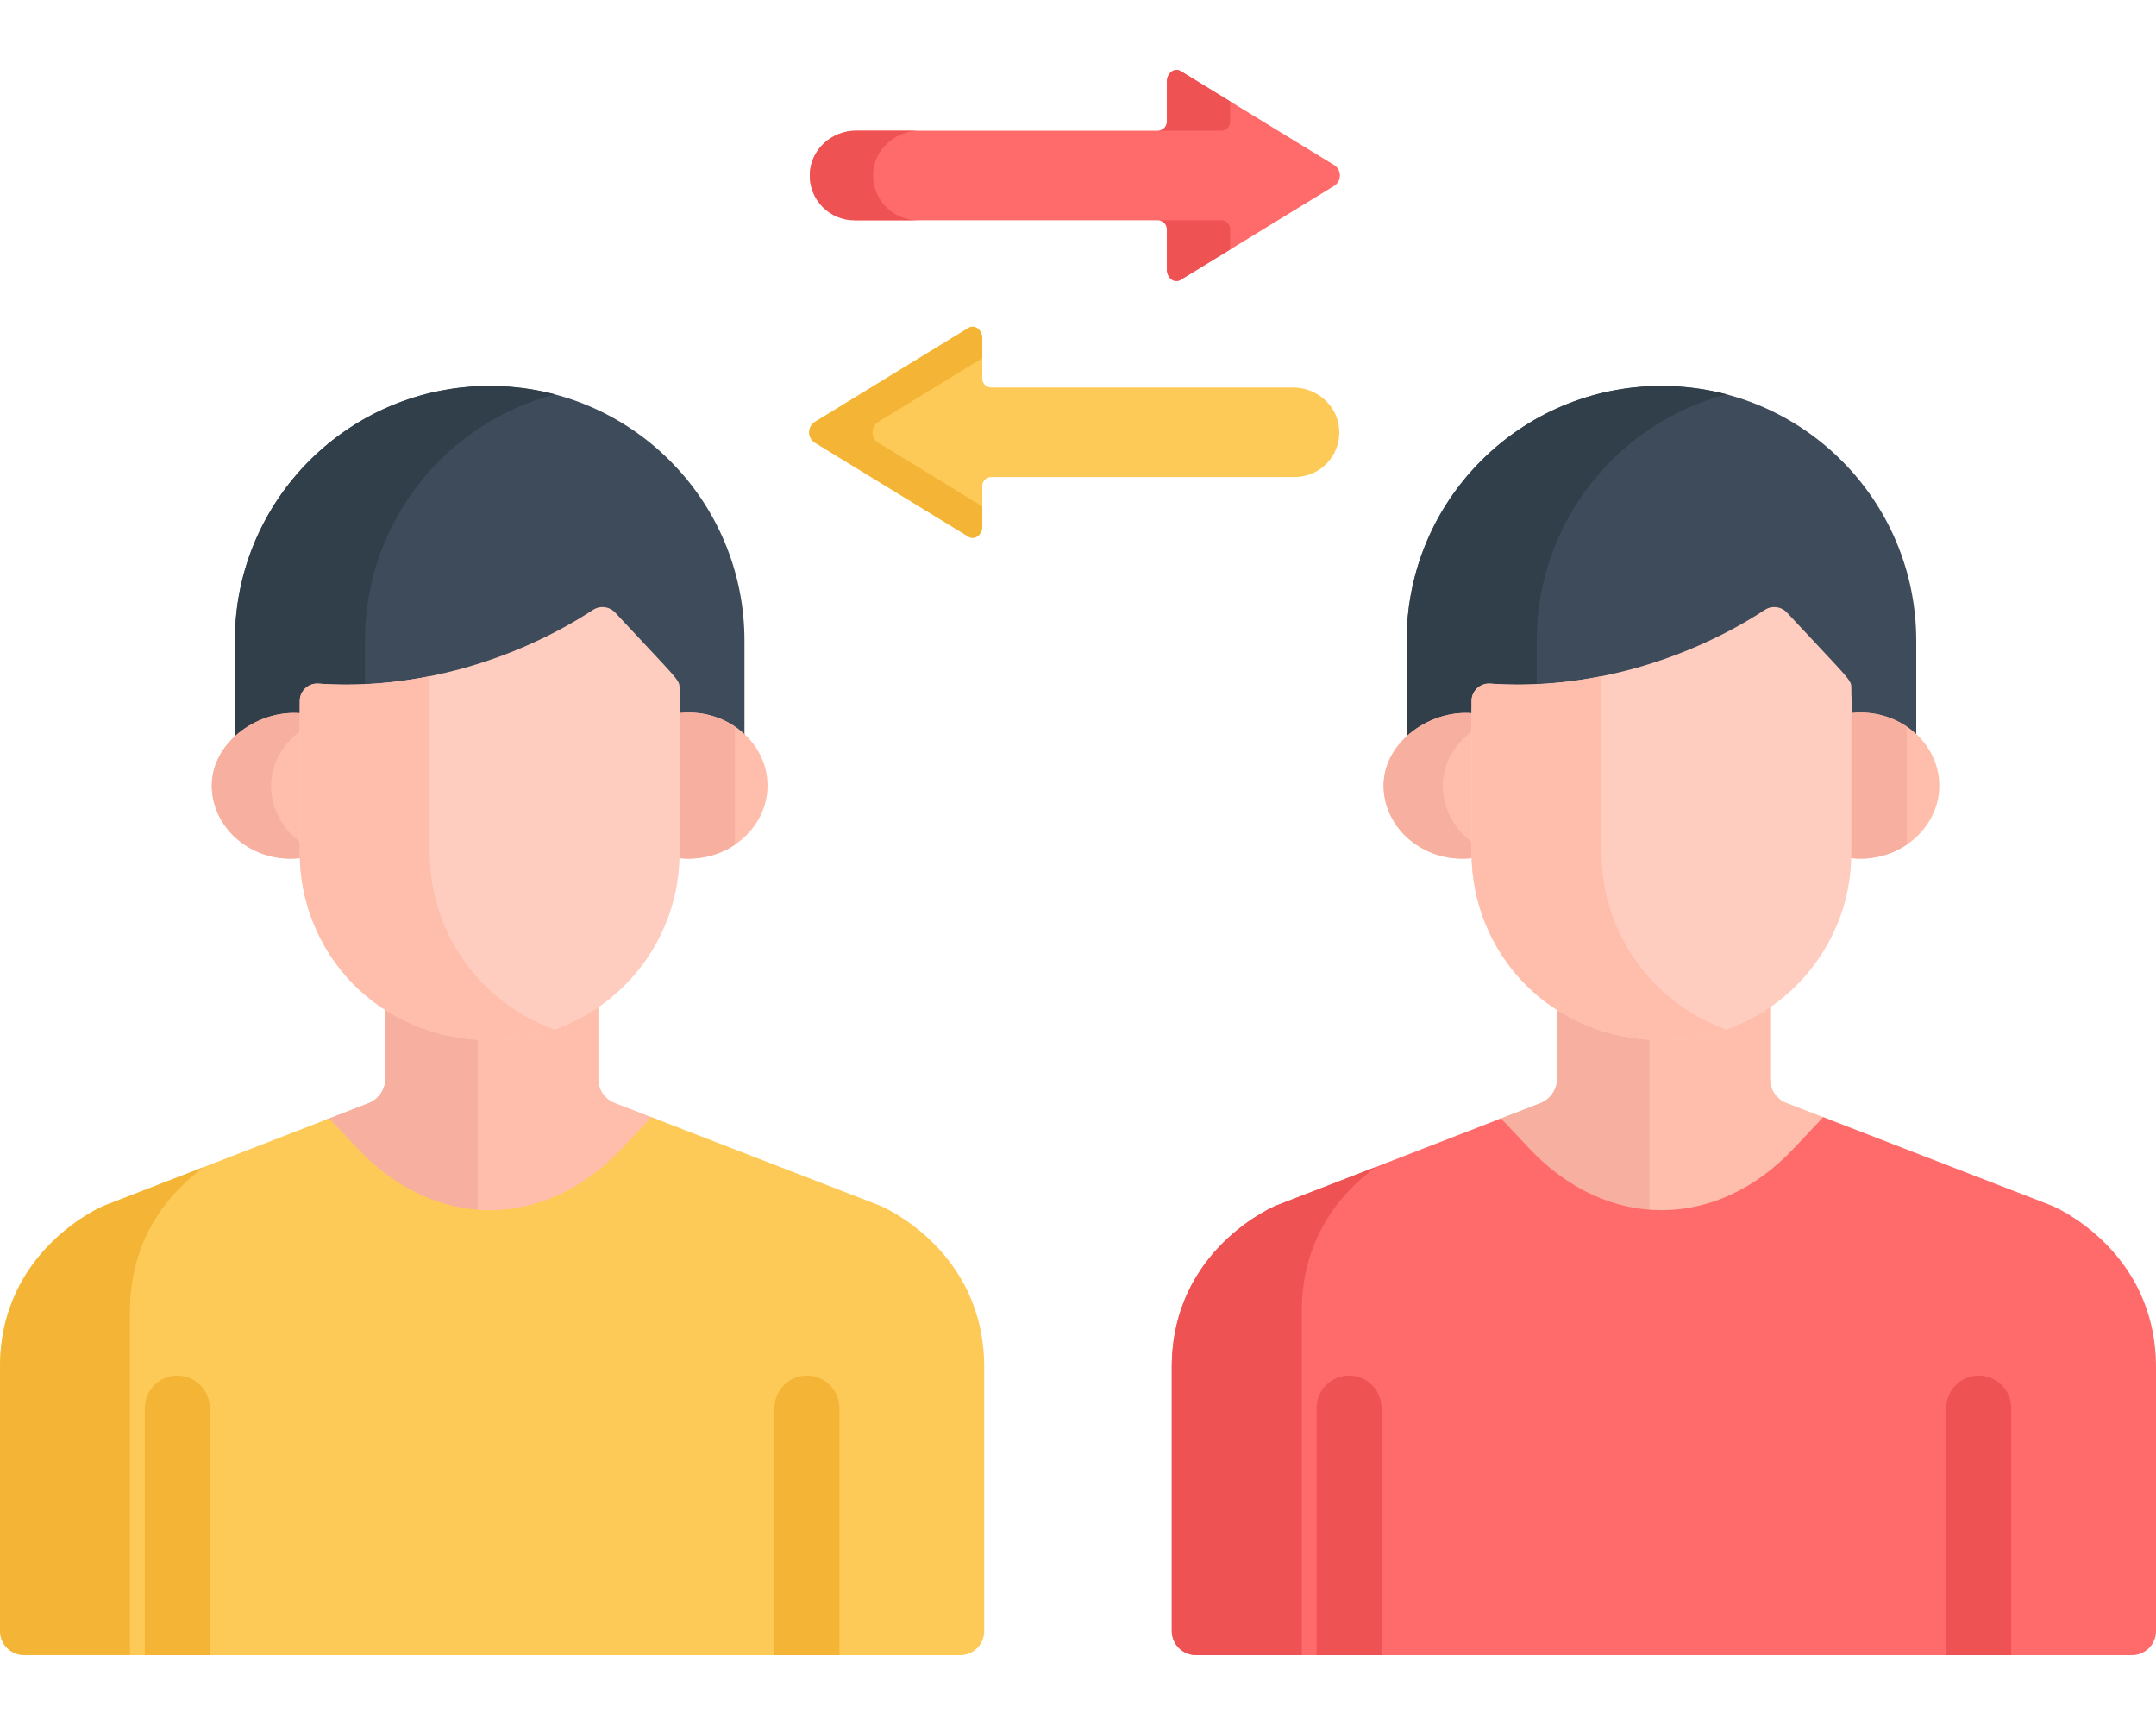 <svg width="20" height="16" viewBox="0 0 20 16" fill="none" xmlns="http://www.w3.org/2000/svg">
<path d="M11.995 3.594H9.195C9.149 3.594 9.112 3.557 9.112 3.511V3.14C9.112 3.059 9.042 3.006 8.983 3.042L7.561 3.912C7.488 3.957 7.488 4.063 7.561 4.107L8.983 4.977C9.042 5.014 9.112 4.961 9.112 4.88V4.508C9.112 4.463 9.149 4.425 9.195 4.425H12.009C12.241 4.425 12.429 4.235 12.424 4.002C12.42 3.773 12.224 3.594 11.995 3.594Z" fill="#FECA57"/>
<path d="M12.375 1.53L10.953 0.66C10.894 0.624 10.824 0.677 10.824 0.758V1.129C10.824 1.175 10.787 1.212 10.741 1.212H7.941C7.712 1.212 7.516 1.391 7.512 1.62C7.507 1.853 7.695 2.043 7.927 2.043H10.741C10.787 2.043 10.824 2.081 10.824 2.126V2.498C10.824 2.579 10.894 2.632 10.953 2.595L12.375 1.725C12.448 1.681 12.448 1.575 12.375 1.53Z" fill="#FF6B6B"/>
<path d="M8.149 4.107C8.076 4.063 8.076 3.957 8.149 3.912L9.112 3.323V3.14C9.112 3.059 9.042 3.006 8.983 3.042L7.561 3.912C7.488 3.957 7.488 4.063 7.561 4.107L8.983 4.977C9.042 5.014 9.112 4.961 9.112 4.88V4.697L8.149 4.107Z" fill="#F4B537"/>
<path d="M11.412 1.129V0.941L10.954 0.66C10.894 0.624 10.825 0.677 10.825 0.758V1.129C10.825 1.175 10.787 1.212 10.741 1.212H11.329C11.375 1.212 11.412 1.175 11.412 1.129Z" fill="#EE5253"/>
<path d="M11.412 2.126C11.412 2.08 11.375 2.043 11.329 2.043H10.741C10.787 2.043 10.825 2.08 10.825 2.126V2.498C10.825 2.579 10.894 2.631 10.953 2.595L11.412 2.314V2.126H11.412Z" fill="#EE5253"/>
<path d="M8.099 1.62C8.104 1.391 8.3 1.212 8.529 1.212H7.941C7.712 1.212 7.516 1.391 7.512 1.62C7.507 1.853 7.695 2.043 7.927 2.043H8.515C8.283 2.043 8.095 1.853 8.099 1.62Z" fill="#EE5253"/>
<path d="M15.413 3.58C14.107 3.58 13.049 4.638 13.049 5.943V6.921C13.207 6.775 13.432 6.695 13.651 6.724V6.607C13.651 6.513 13.731 6.439 13.824 6.446C14.738 6.512 15.668 6.221 16.371 5.762C16.436 5.719 16.523 5.73 16.577 5.787C17.178 6.433 17.174 6.408 17.174 6.493V6.724C17.415 6.688 17.628 6.762 17.776 6.9V5.943C17.776 4.638 16.718 3.58 15.413 3.58Z" fill="#3E4B5A"/>
<path d="M14.255 5.943C14.255 4.846 15.003 3.924 16.016 3.657C15.823 3.607 15.621 3.58 15.413 3.58C14.107 3.58 13.049 4.638 13.049 5.943V6.921C13.207 6.775 13.432 6.695 13.651 6.724V6.607C13.651 6.513 13.731 6.439 13.824 6.446C13.968 6.456 14.112 6.457 14.255 6.45V5.943Z" fill="#303F49"/>
<path d="M15.143 10.105C15.238 10.068 15.301 9.976 15.301 9.874V9.539C14.976 9.517 14.687 9.418 14.446 9.264V10.002C14.446 10.068 14.419 10.129 14.375 10.175L15.143 10.105Z" fill="#FFBEAB"/>
<path d="M14.126 10.666C14.879 11.467 15.944 11.467 16.697 10.666L16.965 10.382L16.571 10.23C16.481 10.195 16.421 10.107 16.421 10.01V9.238C16.141 9.431 15.803 9.544 15.438 9.544C15.056 9.544 14.72 9.439 14.446 9.264V10.002C14.446 10.104 14.383 10.196 14.288 10.233L13.87 10.395L14.126 10.666Z" fill="#FFBEAB"/>
<path d="M15.301 9.539C14.976 9.517 14.687 9.418 14.446 9.264V10.002C14.446 10.104 14.383 10.196 14.288 10.233L13.87 10.395L14.126 10.666C14.472 11.034 14.884 11.232 15.301 11.262V9.539Z" fill="#F7AF9F"/>
<path d="M17.139 6.618V7.913C17.139 7.927 17.138 7.941 17.138 7.955C17.596 8.024 17.99 7.693 17.99 7.287C17.99 6.879 17.596 6.55 17.139 6.618Z" fill="#FFBEAB"/>
<path d="M13.686 7.913V6.619C13.288 6.566 12.835 6.872 12.835 7.287C12.835 7.693 13.229 8.025 13.687 7.955C13.687 7.941 13.686 7.927 13.686 7.913Z" fill="#FFBEAB"/>
<path d="M17.688 6.74C17.538 6.638 17.345 6.588 17.139 6.619V7.913C17.139 7.927 17.138 7.941 17.138 7.955C17.344 7.986 17.537 7.936 17.688 7.834V6.74Z" fill="#F7AF9F"/>
<path d="M13.686 7.834C13.503 7.71 13.384 7.51 13.384 7.287C13.384 7.068 13.509 6.88 13.686 6.758V6.619C13.288 6.566 12.835 6.872 12.835 7.287C12.835 7.693 13.229 8.025 13.687 7.955C13.687 7.941 13.686 7.927 13.686 7.913V7.834Z" fill="#F7AF9F"/>
<path d="M16.577 5.682C16.523 5.624 16.436 5.614 16.371 5.657C15.668 6.116 14.738 6.406 13.824 6.341C13.731 6.334 13.651 6.408 13.651 6.501V7.913C13.651 8.821 14.362 9.649 15.438 9.649C16.395 9.649 17.174 8.87 17.174 7.913V6.387C17.174 6.303 17.178 6.328 16.577 5.682Z" fill="#FFCDBF"/>
<path d="M14.857 7.913V6.272C14.519 6.339 14.17 6.366 13.824 6.341C13.731 6.334 13.651 6.408 13.651 6.501V7.913C13.651 8.821 14.362 9.649 15.438 9.649C15.64 9.649 15.835 9.614 16.016 9.55C15.342 9.311 14.857 8.668 14.857 7.913Z" fill="#FFBEAB"/>
<path d="M19.034 11.183L16.913 10.362L16.64 10.652C15.921 11.416 14.905 11.416 14.186 10.652L13.924 10.374L11.836 11.183C11.836 11.183 10.87 11.581 10.87 12.682V15.127C10.87 15.251 10.971 15.352 11.095 15.352H19.777C19.9 15.352 20 15.252 20 15.129V12.682C20 11.581 19.034 11.183 19.034 11.183Z" fill="#FF6B6B"/>
<path d="M12.076 12.159C12.076 11.447 12.481 11.029 12.766 10.823L11.836 11.183C11.836 11.183 10.87 11.581 10.87 12.682V15.127C10.87 15.251 10.971 15.351 11.095 15.351H12.076V12.159H12.076Z" fill="#EE5253"/>
<path d="M12.816 15.352V13.061C12.816 12.894 12.681 12.759 12.514 12.759C12.348 12.759 12.213 12.894 12.213 13.061V15.352H12.816Z" fill="#EE5253"/>
<path d="M18.657 15.352V13.061C18.657 12.894 18.522 12.759 18.355 12.759C18.189 12.759 18.054 12.894 18.054 13.061V15.352H18.657Z" fill="#EE5253"/>
<path d="M4.543 3.58C3.237 3.58 2.179 4.638 2.179 5.943V6.921C2.337 6.775 2.562 6.695 2.781 6.724V6.607C2.781 6.513 2.861 6.439 2.954 6.446C3.868 6.512 4.798 6.221 5.501 5.762C5.566 5.719 5.653 5.73 5.707 5.787C6.308 6.433 6.304 6.408 6.304 6.493V6.724C6.545 6.688 6.758 6.762 6.906 6.9V5.943C6.906 4.638 5.848 3.58 4.543 3.58Z" fill="#3E4B5A"/>
<path d="M3.385 5.943C3.385 4.846 4.132 3.924 5.146 3.657C4.953 3.607 4.751 3.58 4.543 3.58C3.237 3.58 2.179 4.638 2.179 5.943V6.921C2.337 6.775 2.562 6.695 2.781 6.724V6.607C2.781 6.513 2.861 6.439 2.954 6.446C3.098 6.456 3.242 6.457 3.385 6.45V5.943Z" fill="#303F49"/>
<path d="M4.273 10.105C4.368 10.068 4.431 9.976 4.431 9.874V9.539C4.106 9.517 3.817 9.418 3.576 9.264V10.002C3.576 10.068 3.55 10.129 3.505 10.175L4.273 10.105Z" fill="#FFBEAB"/>
<path d="M3.256 10.666C4.009 11.467 5.074 11.467 5.827 10.666L6.095 10.382L5.701 10.23C5.611 10.195 5.551 10.107 5.551 10.01V9.238C5.271 9.431 4.933 9.544 4.568 9.544C4.186 9.544 3.85 9.439 3.576 9.264V10.002C3.576 10.104 3.513 10.196 3.418 10.233L3 10.395L3.256 10.666Z" fill="#FFBEAB"/>
<path d="M4.431 9.539C4.106 9.517 3.817 9.418 3.576 9.264V10.002C3.576 10.104 3.513 10.196 3.418 10.233L3 10.395L3.256 10.666C3.602 11.034 4.014 11.232 4.431 11.262V9.539Z" fill="#F7AF9F"/>
<path d="M6.269 6.618V7.913C6.269 7.927 6.268 7.941 6.268 7.955C6.726 8.024 7.12 7.693 7.12 7.287C7.12 6.879 6.726 6.55 6.269 6.618Z" fill="#FFBEAB"/>
<path d="M2.816 7.913V6.619C2.418 6.566 1.965 6.872 1.965 7.287C1.965 7.693 2.359 8.025 2.817 7.955C2.817 7.941 2.816 7.927 2.816 7.913Z" fill="#FFBEAB"/>
<path d="M6.818 6.74C6.667 6.638 6.475 6.588 6.269 6.619V7.913C6.269 7.927 6.268 7.941 6.268 7.955C6.474 7.986 6.667 7.936 6.818 7.834V6.74Z" fill="#F7AF9F"/>
<path d="M2.816 7.834C2.633 7.71 2.514 7.51 2.514 7.287C2.514 7.068 2.639 6.88 2.816 6.758V6.619C2.418 6.566 1.965 6.872 1.965 7.287C1.965 7.693 2.359 8.025 2.817 7.955C2.817 7.941 2.816 7.927 2.816 7.913V7.834Z" fill="#F7AF9F"/>
<path d="M5.707 5.682C5.653 5.624 5.566 5.614 5.501 5.657C4.798 6.116 3.868 6.406 2.954 6.341C2.861 6.334 2.781 6.408 2.781 6.501V7.913C2.781 8.821 3.492 9.649 4.568 9.649C5.525 9.649 6.304 8.87 6.304 7.913V6.387C6.304 6.303 6.308 6.328 5.707 5.682Z" fill="#FFCDBF"/>
<path d="M3.987 7.913V6.272C3.649 6.339 3.3 6.366 2.954 6.341C2.861 6.334 2.781 6.408 2.781 6.501V7.913C2.781 8.821 3.492 9.649 4.568 9.649C4.77 9.649 4.965 9.614 5.146 9.55C4.472 9.311 3.987 8.668 3.987 7.913Z" fill="#FFBEAB"/>
<path d="M8.164 11.183L6.043 10.362L5.77 10.652C5.051 11.416 4.035 11.416 3.316 10.652L3.054 10.374L0.966 11.183C0.966 11.183 0 11.581 0 12.682V15.127C0 15.251 0.101 15.352 0.225 15.352H8.907C9.03 15.352 9.13 15.252 9.13 15.129V12.682C9.13 11.581 8.164 11.183 8.164 11.183Z" fill="#FECA57"/>
<path d="M1.206 12.159C1.206 11.447 1.611 11.029 1.896 10.823L0.966 11.183C0.966 11.183 0 11.581 0 12.682V15.127C0 15.251 0.101 15.351 0.225 15.351H1.206V12.159H1.206Z" fill="#F4B537"/>
<path d="M1.946 15.352V13.061C1.946 12.894 1.811 12.759 1.645 12.759C1.478 12.759 1.343 12.894 1.343 13.061V15.352H1.946Z" fill="#F4B537"/>
<path d="M7.787 15.352V13.061C7.787 12.894 7.652 12.759 7.485 12.759C7.319 12.759 7.184 12.894 7.184 13.061V15.352H7.787Z" fill="#F4B537"/>
</svg>

